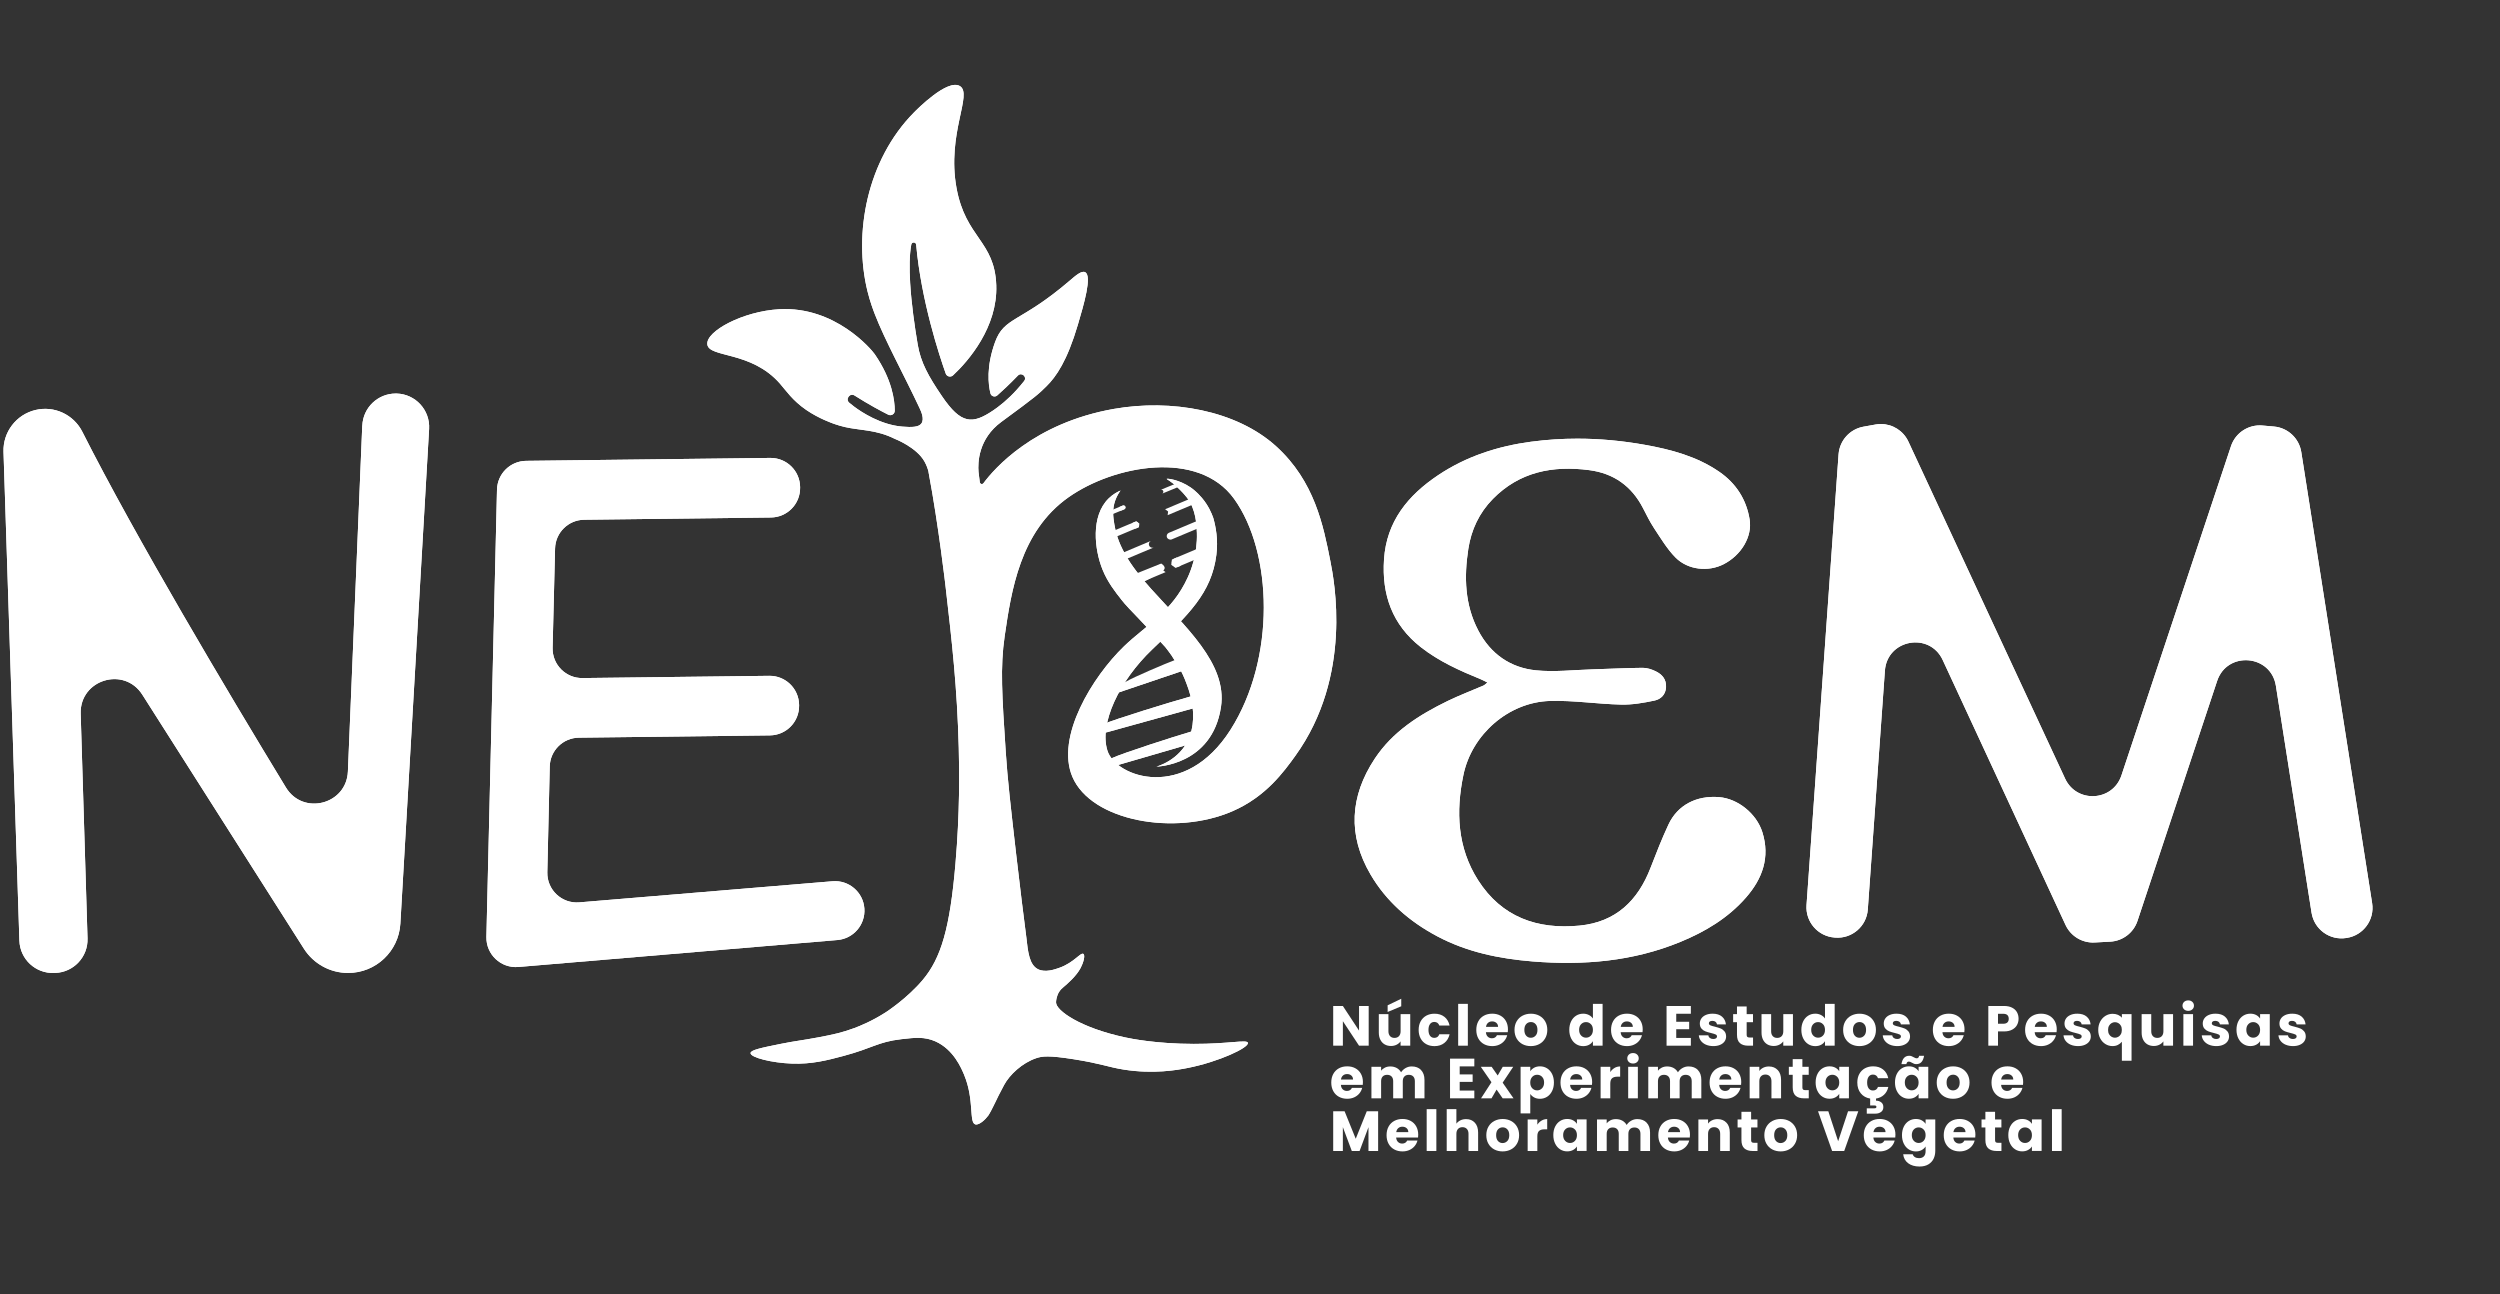 <?xml version="1.0" encoding="UTF-8"?>
<svg id="Camada_1" data-name="Camada 1" xmlns="http://www.w3.org/2000/svg" xmlns:xlink="http://www.w3.org/1999/xlink" viewBox="0 0 1167.87 604.6">
  <rect x="0" y="0" width="1167.87" height="604.6" fill="#333333" stroke="none"/>
  <defs>
    <style>
      .cls-1 {
        clip-path: url(#clippath-11);
      }

      .cls-2, .cls-3 {
        fill: #fff;
      }

      .cls-4 {
        clip-path: url(#clippath-2);
      }

      .cls-5 {
        clip-path: url(#clippath-7);
      }

      .cls-6 {
        clip-path: url(#clippath-1);
      }

      .cls-7 {
        clip-path: url(#clippath-4);
      }

      .cls-3 {
        stroke-width: 0px;
      }

      .cls-8 {
        clip-path: url(#clippath-9);
      }

      .cls-9 {
        clip-path: url(#clippath);
      }

      .cls-10 {
        clip-path: url(#clippath-3);
      }

      .cls-11 {
        clip-path: url(#clippath-8);
      }

      .cls-12 {
        clip-path: url(#clippath-10);
      }
    </style>
    <clipPath id="clippath">
      <path class="cls-3" d="M169.23,198.82l-6.71,161.57c-.64,15.44-20.92,20.69-28.95,7.48-27.67-45.47-70.2-116.88-95.11-166.17-4.07-8.05-13.11-12.26-21.89-10.17-8.99,2.15-15.24,10.32-14.93,19.56l7.42,228.33c.28,8.66,7.56,15.44,16.23,15.1l.59-.02c8.57-.34,15.27-7.52,15.01-16.09l-3.2-105.03c-.48-15.88,20.28-22.26,28.8-8.86l75.48,118.66c4.49,7.06,12.27,11.33,20.64,11.33,12.96,0,23.67-10.11,24.42-23.04l13.43-231.1c.51-8.81-6.37-16.3-15.19-16.53-.14,0-.28,0-.41,0-8.35,0-15.26,6.59-15.6,14.97"/>
    </clipPath>
    <clipPath id="clippath-1">
      <path class="cls-3" d="M359.82,213.92l-114.05,1.37c-7.41.09-13.43,6.03-13.6,13.45l-4.95,208.93c-.19,8.19,6.76,14.74,14.93,14.05l149.06-12.59c7.52-.64,13.13-7.21,12.58-14.74-.56-7.64-7.25-13.35-14.88-12.71l-118.32,9.86c-8.15.68-15.1-5.86-14.91-14.04l1.13-49.44c.17-7.42,6.18-13.37,13.6-13.46l89.28-1.07c7.61-.09,13.7-6.33,13.61-13.94v-.27c-.09-7.61-6.33-13.7-13.94-13.61l-87.28,1.05c-7.8.09-14.12-6.31-13.93-14.11l1.15-46.43c.18-7.41,6.19-13.34,13.6-13.43l87.27-1.05c7.61-.09,13.7-6.33,13.6-13.94v-.27c-.09-7.55-6.24-13.61-13.77-13.61-.06,0-.11,0-.17,0"/>
    </clipPath>
    <clipPath id="clippath-2">
      <path class="cls-3" d="M876.14,198.32l-5.63,1.01c-6.38,1.15-11.17,6.48-11.63,12.95l-14.97,210.55c-.55,7.8,5.31,14.57,13.1,15.14l.36.03c7.82.57,14.61-5.31,15.17-13.12l7.99-111.6c1.05-14.6,20.84-18.23,27-4.95l57.38,123.76c2.43,5.25,7.82,8.5,13.6,8.19l7.3-.39c5.82-.31,10.87-4.15,12.71-9.69l37.21-112.08c4.68-14.1,25.15-12.41,27.45,2.27l16.66,106c1.22,7.75,8.5,13.04,16.25,11.79l.29-.05c7.71-1.24,12.97-8.48,11.76-16.19l-33.1-210.76c-1.01-6.43-6.27-11.35-12.75-11.92l-5.39-.48c-6.54-.58-12.63,3.41-14.7,9.64l-51.18,153.82c-4.05,12.17-20.89,13.13-26.3,1.5l-73.22-157.45c-2.35-5.06-7.41-8.2-12.84-8.2-.83,0-1.67.07-2.51.22"/>
    </clipPath>
    <clipPath id="clippath-3">
      <path class="cls-3" d="M715.44,206.32c-15.66,2.09-30.41,6.82-43.63,15.67-14.09,9.43-24.09,21.58-25.27,39.31-1.1,16.5,3.83,30.53,17.18,41.01,8.49,6.67,18.22,11,28.12,15.05.88.36,1.72.84,2.99,1.47-.93.75-1.3,1.19-1.78,1.4-5.59,2.42-11.3,4.57-16.77,7.23-13.3,6.49-25.67,14.25-34.07,26.96-11.64,17.61-12.68,35.77-1.99,54.06,7.39,12.65,18.19,21.99,31.08,28.86,13.92,7.42,29.01,10.51,44.57,11.79,23.7,1.94,46.92.02,69.12-9.12,11.6-4.77,22.27-11.14,30.63-20.71,7.71-8.82,11.36-18.82,7.66-30.56-2.72-8.64-11.42-15.65-20.2-16.36-10.63-.86-19.44,3.73-23.68,12.85-3.06,6.58-5.73,13.35-8.34,20.13-5.92,15.39-16.24,25.39-33.2,27.04-19.74,1.92-36.37-3.99-47.36-21.21-9.7-15.2-10.45-32.09-6.85-49.26,3.95-18.9,21.1-33.91,40.37-34.48,11.08-.33,22.21,1.45,33.34,1.7,5.18.12,10.46-.81,15.57-1.89,2.88-.61,5.16-2.73,5.36-6.21.21-3.71-1.85-6.02-4.85-7.47-1.86-.9-4.03-1.62-6.06-1.6-7.85.06-15.69.49-23.54.72-8.77.26-17.64,1.32-26.3.45-12-1.21-21.25-7.7-26.95-18.59-6.33-12.09-6.68-25.01-4.67-38.11,1.36-8.9,5.07-16.84,11.43-23.33,12.51-12.76,28.06-15.71,45.04-13.5,11.39,1.48,19.8,7.42,25.1,17.68,1.67,3.23,3.26,6.52,5.27,9.54,3.09,4.66,6.01,9.59,9.89,13.54,5.83,5.93,15.41,6.87,22.57,3.18,8.14-4.18,13.43-12.79,12.12-20.89-1.5-9.33-6.35-16.87-14.15-22.25-10.47-7.22-22.52-10.42-34.78-12.62-10.47-1.88-21-2.88-31.56-2.88-7.13,0-14.26.46-21.41,1.41"/>
    </clipPath>
    <clipPath id="clippath-4">
      <path class="cls-3" d="M525.92,263.28c1.42,2.34,3.14,4.66,5.06,6.97h.01c-2.02-2.47-3.69-4.79-5.04-6.97,0,0-.02,0-.02,0"/>
    </clipPath>
    <clipPath id="clippath-7">
      <path class="cls-3" d="M515.43,338.3c-.08.04-.17.07-.25.11-2.57,1.17-.84,4.43,1.95,3.66l41.71-11.57c1.6-.44,2.17-2.08,1.12-3.17-.45-.47-.88-.91-1.31-1.34-.63-.63-1.64-.87-2.58-.61-9.57,2.66-35.68,10.7-40.64,12.92"/>
    </clipPath>
    <clipPath id="clippath-8">
      <path class="cls-3" d="M522.01,320.22s-.1.03-.17.09c-.47.4-.11,1.66.6,3.22,9.83-3.33,19.66-6.65,29.49-9.98-.72-1.37-1.45-2.75-2.17-4.12-16.08,6.32-27.11,10.63-27.75,10.79Z"/>
    </clipPath>
    <clipPath id="clippath-9">
      <path class="cls-3" d="M519.73,354.04c-7.65,3.6-4.57,5.4-4.56,5.41,0,0,0,0,0,0l42.98-12.53,1.21-4.66h0c-.63-.66-1.52-.91-2.36-.67-8.71,2.54-32.72,10.31-37.27,12.45"/>
    </clipPath>
    <clipPath id="clippath-10">
      <path class="cls-3" d="M426.94,52.56c-22.05,22.32-28.3,56.64-21.7,83.48,1.22,4.95,2.72,8.89,3.48,10.85,4.66,12.08,13.7,28.48,20.81,43.67.81,1.73,2.4,5.18.9,7.27-1.21,1.69-4.34,1.85-8.96,1.46-10.11-.86-18.95-6.72-22.32-9.23-.78-.61-1.57-1.23-2.36-1.86-2.08-1.66.2-4.86,2.45-3.42,6.57,4.18,12.42,7.29,15.71,8.94,1.39.7,3.03-.31,3.03-1.86,0-4.81-1.22-14.56-9.33-26.37-1.5-2.19-18.53-22.52-44.63-21.03-17.04.97-34.29,10.3-33.6,16.4.73,6.4,20.49,2.95,33.96,18.38,2.85,3.26,5.84,7.85,12.26,12.26,5.9,4.05,12.26,6.25,13.15,6.56,1.58.56,3.19,1.02,4.98,1.44,6.82,1.6,14.44,1.11,23.22,5.5,0,0,10.17,3.92,13.89,10.61.9,1.61,1.47,3.18,1.83,4.56.02.06.03.12.03.19,0,0,.04.23.11.67,0,.02,0,.04.01.06,4.57,24.22,7.89,53.14,7.89,53.14,2.99,26.01,5.38,46.8,6.13,75.06.3,11.34.51,30.33-1.53,54.13-2.57,30.04-6.7,44.16-15.32,54.38-7.36,8.73-17.19,15.06-17.19,15.06-6.4,4.11-12,6.38-14.72,7.4-5.64,2.11-9.99,3.05-16.85,4.34-8.17,1.54-10.18,1.57-17.62,3.06-9.34,1.88-14,2.89-14.03,4.29-.04,2.08,10.02,4.58,19.39,4.91,9.24.32,16.32-1.52,24-3.57,13.87-3.72,16.03-6.54,26.98-7.83,6.48-.76,10.98-1.22,16,1.02,8.52,3.81,12.15,12.61,13.45,15.74,4.85,11.76,2.09,22.39,5.28,23.06,1.71.36,4.58-2.25,5.96-4.17.13-.18.39-.57,1.22-2.09.8-1.47,1.38-2.76,2.73-5.48,0,0,1.11-2.41,3.45-6.73,2.56-4.72,8.36-10.27,15.06-12.51,2.73-.91,5.74-1.32,17.36.51,13.13,2.07,15.95,3.65,23.49,4.85,13.85,2.2,25,.2,29.87-.77,14.6-2.9,28.66-9.5,28.09-11.74-.42-1.64-8.93.54-25.28.51-17.6-.03-29.51-2.49-32.17-3.06-20.64-4.44-32.21-12.45-32.17-16.34.03-2.46,1.19-4.51,1.19-4.51.78-1.38,1.74-2.17,2.3-2.64,1.71-1.45,5.93-5.03,8-8.94,1.26-2.38,2.26-5.88,1.28-6.55-1.27-.87-4.29,4.02-11.15,6.47-2.13.76-6.66,2.38-10.04.68-4.1-2.06-4.7-8.1-5.46-14.94-1.21-9.37-2.9-22.71-4.75-38.8-2.66-23.13-3.99-34.69-4.86-47.71-1.75-26.44-2.63-39.67-.51-54.13,3.09-21.09,7.16-48.87,29.77-64.85,21.26-15.02,60.77-22.4,77.41.69,17.98,24.93,19.56,74.5-1.7,107.92-21.26,33.42-53.49,22.3-57.47,9.73-3.97-12.57,5.5-32.59,20.95-47.33,17-16.21,27.66-26.3,29.93-44.1.91-7.16-.29-13.26-1.43-17.26-.79-2.3-2.32-5.83-5.3-9.38-2.44-2.91-4.76-4.54-5.32-4.92-5.5-3.74-11.04-4.25-11.14-3.98-.07.2,2.32,1.27,4.96,3.92,0,0,2.61,2.38,4.51,4.85,4.19,5.45,4.5,12.72,4.62,16.47.31,10.06-2.93,17.85-4.28,20.81-7.33,16.12-19.51,22.28-29.75,32.15-14.7,14.16-32.07,42.34-24.12,61,8.8,20.65,47.82,27.81,74.89,16,15.53-6.78,23.89-18.39,29.28-25.87,26.88-37.35,18.11-81.92,16.34-90.89-3.25-16.51-7.36-37.36-25.36-53.68-18.62-16.88-49.09-22.15-75.76-17.45-37.5,6.61-55.96,28-60.93,34.7-.52.7-1.61.41-1.72-.46l-.6-4.78c-.36-4.34-.1-15.49,10.67-23.4,16.82-12.35,17.19-12.84,21.02-16.59,4.55-4.45,9.73-11.87,14.73-28.82,2.79-9.46,6.72-22.78,3.4-24.51-1.7-.88-4.54,1.66-7.24,3.97-23.14,19.82-30.51,16.74-34.86,28.72-4.15,11.45-3.17,19.79-2.14,23.9.35,1.41,2.08,1.93,3.17.97,2.17-1.91,5.7-5.15,9.64-9.26,1.69-1.77,4.43.57,2.94,2.51-.05.07-.11.14-.16.21-4.32,5.42-8.35,9.17-12.22,12.06-.67.51-1.32.97-1.96,1.4-.05.04-.11.07-.16.11-9.68,6.52-14.95,6.53-23.91-6.69-6.34-9.35-9.9-15.71-11.32-24.11-1.44-8.48-2.95-19.07-3.53-28.73h0c-.41-6.84-.36-13.19.53-18,.24-1.31,2.16-1.23,2.28.1,2.36,26.17,10.84,51.84,13.81,60.19.51,1.43,2.3,1.86,3.41.83,7.22-6.71,20.89-22.58,20.2-42.06-.73-20.83-14.29-22.04-18.57-45.44-4.66-25.49,7.77-44.01,1.53-47.66-5.82-3.41-19.91,10.84-21.44,12.39Z"/>
    </clipPath>
    <clipPath id="clippath-11">
      <path class="cls-3" d="M523.7,279.96c2.4,3.03,4.02,4.57,9.38,10.21,3.06,3.22,6.9,7.31,11.29,12.11h0s.63.75,1.6,2.09c.55.73,1.09,1.47,1.6,2.22-.01,0-.03.01-.04.01.89,1.34,1.9,2.94,2.92,4.76l.13-.04c1.46,2.57,2.71,5.29,3.75,8.18,0,0,0,0,0,0,2.54,6.57,4.09,14.29,2.24,21.82h.04c-.31,1.27-.71,2.46-1.18,3.56,0,0,0,0,0,0h0c-4.47,10.49-15.24,13.25-15.24,13.25,0,0,26.05-.49,30.19-27.86,3.08-20.38-17.1-37.82-32.5-55.02h0c-2.66-2.91-4.95-5.67-6.91-8.28h-.01c-2.05-2.68-3.88-5.38-5.37-8.09,0,0,.02,0,.03,0-3.31-5.68-4.54-10.75-5.06-13.95-.53-3.3-1.08-6.96.44-11.19.73-2.04,1.71-3.58,2.47-4.6-1.31.56-3.5,1.67-5.57,3.7-8.45,8.29-6.65,23.86-2.85,33.26,2.39,5.91,6.01,10.49,8.68,13.85Z"/>
    </clipPath>
  </defs>
  <g>
    <polygon class="cls-3" points="639.38 488.49 634.87 488.49 627.32 477.05 627.32 488.49 622.8 488.49 622.8 469.95 627.32 469.95 634.87 481.44 634.87 469.95 639.38 469.95 639.38 488.49"/>
    <path class="cls-3" d="M658.79,473.75v14.73h-4.52v-2.01c-.46.65-1.08,1.18-1.86,1.57-.78.39-1.65.59-2.6.59-1.13,0-2.12-.25-2.98-.75-.86-.5-1.53-1.23-2.01-2.18-.48-.95-.71-2.07-.71-3.35v-8.61h4.49v8c0,.99.26,1.75.77,2.3.51.55,1.2.82,2.06.82s1.58-.27,2.09-.82c.51-.55.77-1.31.77-2.3v-8h4.52ZM654.59,470.08l-6.36,2.67v-3.12l6.36-3.07v3.51Z"/>
    <path class="cls-3" d="M663.66,477.11c.62-1.14,1.5-2.02,2.61-2.64,1.12-.61,2.4-.92,3.84-.92,1.85,0,3.39.48,4.63,1.45,1.24.97,2.05,2.33,2.44,4.09h-4.8c-.41-1.13-1.19-1.69-2.35-1.69-.83,0-1.49.32-1.98.96-.49.64-.74,1.56-.74,2.76s.25,2.12.74,2.76c.49.64,1.15.96,1.98.96,1.16,0,1.95-.56,2.35-1.69h4.8c-.39,1.72-1.2,3.08-2.45,4.07-1.25.99-2.79,1.48-4.62,1.48-1.44,0-2.73-.31-3.84-.92-1.12-.62-1.99-1.5-2.61-2.64-.62-1.14-.94-2.48-.94-4.01s.31-2.87.94-4.02"/>
    <rect class="cls-3" x="681.18" y="468.95" width="4.52" height="19.54"/>
    <path class="cls-3" d="M704.36,482.2h-10.22c.07.91.37,1.62.89,2.1.52.48,1.16.73,1.91.73,1.13,0,1.91-.48,2.35-1.43h4.8c-.25.97-.69,1.84-1.33,2.61-.64.77-1.45,1.38-2.42,1.82-.97.44-2.05.66-3.25.66-1.44,0-2.73-.31-3.85-.92-1.13-.62-2.01-1.49-2.64-2.64-.63-1.14-.95-2.48-.95-4.01s.31-2.87.94-4.02c.62-1.14,1.5-2.02,2.63-2.64,1.13-.62,2.42-.92,3.88-.92s2.69.3,3.8.9c1.11.6,1.98,1.45,2.6,2.56.62,1.11.94,2.4.94,3.88,0,.42-.03.86-.08,1.32M699.82,479.69c0-.77-.27-1.39-.79-1.85-.53-.46-1.19-.69-1.98-.69s-1.4.22-1.91.66c-.52.44-.84,1.06-.96,1.88h5.65Z"/>
    <path class="cls-3" d="M711.21,487.77c-1.15-.62-2.06-1.5-2.72-2.64-.66-1.14-.99-2.48-.99-4.01s.33-2.85,1-4c.67-1.15,1.58-2.04,2.75-2.65,1.16-.61,2.46-.92,3.91-.92s2.75.31,3.91.92c1.16.62,2.08,1.5,2.75,2.65.67,1.15,1,2.49,1,4s-.34,2.85-1.02,4c-.68,1.15-1.6,2.04-2.77,2.65-1.17.62-2.48.92-3.92.92s-2.74-.31-3.9-.92M717.31,483.84c.61-.63.91-1.54.91-2.72s-.29-2.09-.88-2.72c-.59-.64-1.32-.95-2.18-.95s-1.61.31-2.19.94c-.58.62-.87,1.54-.87,2.73s.29,2.09.86,2.72c.57.64,1.29.95,2.15.95s1.6-.32,2.2-.95"/>
    <path class="cls-3" d="M733.95,477.1c.57-1.14,1.35-2.02,2.34-2.64.99-.62,2.09-.92,3.3-.92.97,0,1.85.2,2.65.61.8.4,1.43.95,1.89,1.64v-6.84h4.52v19.54h-4.52v-2.11c-.42.7-1.03,1.27-1.81,1.69-.78.42-1.69.63-2.73.63-1.21,0-2.31-.31-3.3-.94-.99-.62-1.76-1.51-2.34-2.67-.57-1.15-.86-2.49-.86-4s.29-2.84.86-3.99M743.19,478.45c-.62-.65-1.39-.98-2.28-.98s-1.66.32-2.29.96c-.62.64-.94,1.53-.94,2.65s.31,2.02.94,2.68c.63.66,1.39.99,2.29.99s1.66-.33,2.28-.98c.62-.65.94-1.54.94-2.67s-.31-2.02-.94-2.67"/>
    <path class="cls-3" d="M767.31,482.2h-10.22c.07.91.37,1.62.89,2.1.52.48,1.16.73,1.91.73,1.13,0,1.91-.48,2.35-1.43h4.8c-.25.97-.69,1.84-1.33,2.61-.64.77-1.45,1.38-2.42,1.82-.97.44-2.05.66-3.25.66-1.44,0-2.73-.31-3.85-.92s-2.01-1.49-2.64-2.64c-.63-1.14-.95-2.48-.95-4.01s.31-2.87.94-4.02c.62-1.14,1.5-2.02,2.63-2.64,1.13-.62,2.42-.92,3.88-.92s2.69.3,3.8.9c1.11.6,1.98,1.45,2.6,2.56.62,1.11.94,2.4.94,3.88,0,.42-.03.86-.08,1.32M762.77,479.69c0-.77-.27-1.39-.79-1.85-.53-.46-1.19-.69-1.98-.69s-1.4.22-1.91.66c-.52.44-.84,1.06-.96,1.88h5.65Z"/>
    <polygon class="cls-3" points="783.05 473.57 783.05 477.32 789.09 477.32 789.09 480.8 783.05 480.8 783.05 484.87 789.88 484.87 789.88 488.49 778.53 488.49 778.53 469.95 789.88 469.95 789.88 473.57 783.05 473.57"/>
    <path class="cls-3" d="M796.96,488.04c-1-.44-1.79-1.04-2.38-1.81-.58-.77-.91-1.62-.98-2.58h4.46c.05.51.29.93.71,1.24.42.32.94.48,1.56.48.56,0,1-.11,1.31-.33.31-.22.46-.51.46-.86,0-.42-.22-.74-.66-.94-.44-.2-1.15-.43-2.14-.67-1.06-.25-1.94-.51-2.64-.78-.7-.27-1.31-.7-1.82-1.29-.51-.59-.77-1.39-.77-2.39,0-.84.23-1.61.7-2.31.47-.7,1.15-1.24,2.06-1.65.91-.41,1.98-.61,3.23-.61,1.85,0,3.31.46,4.37,1.37,1.06.92,1.68,2.13,1.83,3.64h-4.17c-.07-.51-.3-.92-.67-1.21-.38-.3-.88-.45-1.49-.45-.53,0-.93.1-1.21.3-.28.2-.42.48-.42.83,0,.42.22.74.67.95.45.21,1.15.42,2.1.63,1.09.28,1.98.56,2.67.83.69.27,1.29.71,1.81,1.32.52.61.79,1.42.8,2.44,0,.86-.24,1.63-.72,2.31-.49.68-1.18,1.21-2.09,1.6-.91.39-1.96.58-3.16.58-1.29,0-2.43-.22-3.43-.66"/>
    <path class="cls-3" d="M818.93,484.66v3.83h-2.3c-1.64,0-2.91-.4-3.83-1.2-.92-.8-1.37-2.11-1.37-3.92v-5.86h-1.8v-3.75h1.8v-3.59h4.52v3.59h2.96v3.75h-2.96v5.92c0,.44.1.76.31.95.21.19.56.29,1.06.29h1.61Z"/>
    <path class="cls-3" d="M837.57,473.75v14.73h-4.52v-2.01c-.46.65-1.08,1.17-1.86,1.57-.78.39-1.65.59-2.6.59-1.13,0-2.12-.25-2.98-.75-.86-.5-1.53-1.23-2.01-2.18-.48-.95-.71-2.07-.71-3.35v-8.61h4.49v8c0,.99.25,1.75.77,2.3.51.55,1.2.82,2.06.82s1.58-.27,2.09-.82c.51-.55.76-1.31.76-2.3v-8h4.52Z"/>
    <path class="cls-3" d="M842.36,477.1c.57-1.14,1.35-2.02,2.34-2.64.99-.62,2.09-.92,3.3-.92.97,0,1.85.2,2.65.61.8.4,1.43.95,1.89,1.64v-6.84h4.52v19.54h-4.52v-2.11c-.42.7-1.03,1.27-1.81,1.69-.78.42-1.69.63-2.73.63-1.21,0-2.31-.31-3.3-.94-.99-.62-1.76-1.51-2.34-2.67-.57-1.15-.86-2.49-.86-4s.29-2.84.86-3.99M851.6,478.45c-.62-.65-1.39-.98-2.28-.98s-1.66.32-2.28.96c-.62.64-.94,1.53-.94,2.65s.31,2.02.94,2.68,1.38.99,2.28.99,1.66-.33,2.28-.98c.62-.65.94-1.54.94-2.67s-.31-2.02-.94-2.67"/>
    <path class="cls-3" d="M864.73,487.77c-1.15-.62-2.06-1.5-2.72-2.64-.66-1.14-.99-2.48-.99-4.01s.33-2.85,1-4c.67-1.15,1.58-2.04,2.75-2.65,1.16-.61,2.46-.92,3.91-.92s2.75.31,3.91.92c1.16.62,2.08,1.5,2.75,2.65.67,1.15,1,2.49,1,4s-.34,2.85-1.02,4c-.68,1.15-1.6,2.04-2.77,2.65-1.17.62-2.48.92-3.92.92s-2.74-.31-3.9-.92M870.82,483.84c.61-.63.91-1.54.91-2.72s-.29-2.09-.88-2.72c-.59-.64-1.32-.95-2.18-.95s-1.61.31-2.19.94c-.58.62-.87,1.54-.87,2.73s.29,2.09.86,2.72c.57.64,1.29.95,2.15.95s1.6-.32,2.2-.95"/>
    <path class="cls-3" d="M882.88,488.04c-1-.44-1.79-1.04-2.38-1.81-.58-.77-.91-1.62-.98-2.58h4.46c.05.51.29.93.71,1.24.42.32.94.48,1.56.48.56,0,1-.11,1.31-.33.31-.22.46-.51.46-.86,0-.42-.22-.74-.66-.94-.44-.2-1.15-.43-2.14-.67-1.06-.25-1.94-.51-2.64-.78-.7-.27-1.31-.7-1.82-1.29-.51-.59-.77-1.39-.77-2.39,0-.84.23-1.61.7-2.31.47-.7,1.15-1.24,2.06-1.65.91-.41,1.98-.61,3.23-.61,1.85,0,3.31.46,4.37,1.37,1.06.92,1.68,2.13,1.83,3.64h-4.17c-.07-.51-.3-.92-.67-1.21-.38-.3-.88-.45-1.49-.45-.53,0-.93.1-1.21.3-.28.2-.42.48-.42.83,0,.42.22.74.67.95.45.21,1.15.42,2.1.63,1.09.28,1.98.56,2.67.83.69.27,1.29.71,1.81,1.32.52.61.79,1.42.8,2.44,0,.86-.24,1.63-.72,2.31-.49.68-1.18,1.21-2.09,1.6-.91.39-1.96.58-3.16.58-1.29,0-2.43-.22-3.43-.66"/>
    <path class="cls-3" d="M917.63,482.2h-10.22c.07.91.37,1.62.89,2.1.52.48,1.16.73,1.91.73,1.13,0,1.91-.48,2.35-1.43h4.81c-.25.97-.69,1.84-1.33,2.61-.64.77-1.45,1.38-2.42,1.82-.97.44-2.05.66-3.25.66-1.44,0-2.73-.31-3.85-.92s-2.01-1.49-2.64-2.64c-.63-1.14-.95-2.48-.95-4.01s.31-2.87.94-4.02c.62-1.14,1.5-2.02,2.63-2.64,1.13-.62,2.42-.92,3.88-.92s2.69.3,3.8.9c1.11.6,1.98,1.45,2.6,2.56.62,1.11.94,2.4.94,3.88,0,.42-.03.86-.08,1.32M913.08,479.69c0-.77-.26-1.39-.79-1.85-.53-.46-1.19-.69-1.98-.69s-1.4.22-1.91.66c-.52.44-.84,1.06-.96,1.88h5.65Z"/>
    <path class="cls-3" d="M942.23,478.86c-.49.89-1.25,1.61-2.27,2.15-1.02.55-2.29.82-3.8.82h-2.8v6.65h-4.52v-18.54h7.31c1.48,0,2.73.26,3.75.77,1.02.51,1.79,1.21,2.3,2.11.51.9.77,1.93.77,3.09,0,1.07-.25,2.06-.74,2.94M937.75,477.63c.42-.4.63-.98.63-1.71s-.21-1.31-.63-1.72c-.42-.4-1.06-.61-1.93-.61h-2.46v4.65h2.46c.86,0,1.5-.2,1.93-.61"/>
    <path class="cls-3" d="M960.72,482.2h-10.22c.07.91.37,1.62.89,2.1.52.48,1.16.73,1.91.73,1.13,0,1.91-.48,2.35-1.43h4.81c-.25.97-.69,1.84-1.33,2.61-.64.77-1.45,1.38-2.42,1.82-.97.44-2.05.66-3.25.66-1.44,0-2.73-.31-3.85-.92s-2.01-1.49-2.64-2.64c-.63-1.14-.95-2.48-.95-4.01s.31-2.87.94-4.02c.62-1.14,1.5-2.02,2.63-2.64,1.13-.62,2.42-.92,3.88-.92s2.69.3,3.8.9c1.11.6,1.98,1.45,2.6,2.56.62,1.11.94,2.4.94,3.88,0,.42-.03.86-.08,1.32M956.18,479.69c0-.77-.26-1.39-.79-1.85-.53-.46-1.19-.69-1.98-.69s-1.4.22-1.91.66c-.52.44-.84,1.06-.96,1.88h5.65Z"/>
    <path class="cls-3" d="M967.32,488.04c-1-.44-1.8-1.04-2.38-1.81-.58-.77-.91-1.62-.98-2.58h4.46c.05.51.29.93.71,1.24.42.32.94.48,1.56.48.56,0,1-.11,1.31-.33.31-.22.46-.51.46-.86,0-.42-.22-.74-.66-.94-.44-.2-1.15-.43-2.14-.67-1.06-.25-1.94-.51-2.64-.78-.7-.27-1.31-.7-1.82-1.29s-.77-1.39-.77-2.39c0-.84.23-1.61.7-2.31.47-.7,1.15-1.24,2.06-1.65.91-.41,1.98-.61,3.23-.61,1.85,0,3.31.46,4.37,1.37,1.07.92,1.68,2.13,1.83,3.64h-4.17c-.07-.51-.3-.92-.67-1.21-.38-.3-.88-.45-1.49-.45-.53,0-.93.1-1.21.3-.28.2-.42.48-.42.83,0,.42.22.74.67.95.45.21,1.15.42,2.1.63,1.09.28,1.98.56,2.67.83.69.27,1.29.71,1.81,1.32.52.61.79,1.42.8,2.44,0,.86-.24,1.63-.72,2.31-.49.68-1.18,1.21-2.09,1.6-.91.39-1.96.58-3.16.58-1.29,0-2.43-.22-3.43-.66"/>
    <path class="cls-3" d="M981.09,477.24c.61-1.14,1.43-2.04,2.46-2.68,1.03-.64,2.15-.96,3.37-.96.93,0,1.77.17,2.51.49.74.33,1.34.78,1.8,1.36v-1.69h4.52v21.76h-4.52v-8.87c-.51.62-1.13,1.11-1.86,1.48-.73.37-1.56.55-2.5.55-1.2,0-2.31-.32-3.33-.95-1.02-.63-1.84-1.52-2.44-2.67-.61-1.14-.91-2.45-.91-3.91s.3-2.76.91-3.91M990.75,479.13c-.31-.54-.71-.94-1.2-1.21-.49-.27-1.01-.41-1.56-.41s-1.04.14-1.53.41c-.49.28-.9.68-1.21,1.23-.32.55-.47,1.22-.47,2.01s.16,1.46.47,1.99c.32.54.72.94,1.21,1.21.49.27,1,.41,1.53.41s1.04-.14,1.54-.41c.5-.27.91-.68,1.22-1.23.31-.55.46-1.21.46-2.01s-.15-1.46-.46-1.99"/>
    <path class="cls-3" d="M1015.14,473.75v14.73h-4.52v-2.01c-.46.65-1.08,1.17-1.86,1.57-.78.39-1.65.59-2.6.59-1.13,0-2.12-.25-2.98-.75-.86-.5-1.53-1.23-2.01-2.18-.48-.95-.71-2.07-.71-3.35v-8.61h4.49v8c0,.99.25,1.75.77,2.3.51.55,1.2.82,2.06.82s1.58-.27,2.09-.82c.51-.55.76-1.31.76-2.3v-8h4.52Z"/>
    <path class="cls-3" d="M1020.3,471.52c-.5-.47-.75-1.04-.75-1.73s.25-1.29.75-1.76c.5-.47,1.15-.7,1.94-.7s1.41.23,1.91.7c.5.47.75,1.05.75,1.76s-.25,1.26-.75,1.73c-.5.46-1.14.7-1.91.7s-1.44-.23-1.94-.7M1024.48,488.49h-4.52v-14.73h4.52v14.73Z"/>
    <path class="cls-3" d="M1031.9,488.04c-1-.44-1.8-1.04-2.38-1.81-.58-.77-.91-1.62-.98-2.58h4.46c.05.51.29.93.71,1.24.42.32.94.48,1.56.48.56,0,1-.11,1.31-.33.31-.22.46-.51.46-.86,0-.42-.22-.74-.66-.94-.44-.2-1.15-.43-2.14-.67-1.06-.25-1.94-.51-2.64-.78-.7-.27-1.31-.7-1.82-1.29s-.77-1.39-.77-2.39c0-.84.23-1.61.7-2.31.47-.7,1.15-1.24,2.06-1.65.91-.41,1.98-.61,3.23-.61,1.85,0,3.31.46,4.37,1.37,1.07.92,1.68,2.13,1.83,3.64h-4.17c-.07-.51-.3-.92-.67-1.21-.38-.3-.88-.45-1.49-.45-.53,0-.93.1-1.21.3-.28.2-.42.48-.42.83,0,.42.22.74.67.95.45.21,1.15.42,2.1.63,1.09.28,1.98.56,2.67.83.69.27,1.29.71,1.81,1.32.52.61.79,1.42.8,2.44,0,.86-.24,1.63-.72,2.31-.49.68-1.18,1.21-2.09,1.6-.91.39-1.96.58-3.16.58-1.29,0-2.43-.22-3.43-.66"/>
    <path class="cls-3" d="M1045.62,477.1c.57-1.14,1.35-2.02,2.34-2.64.99-.62,2.09-.92,3.3-.92,1.04,0,1.95.21,2.73.63.78.42,1.39.98,1.81,1.66v-2.09h4.52v14.73h-4.52v-2.09c-.44.69-1.05,1.24-1.83,1.66-.78.42-1.7.63-2.73.63-1.2,0-2.29-.31-3.27-.94-.99-.62-1.76-1.51-2.34-2.67-.57-1.15-.86-2.49-.86-4s.29-2.84.86-3.99M1054.86,478.45c-.62-.65-1.39-.98-2.28-.98s-1.66.32-2.28.96c-.62.64-.94,1.53-.94,2.65s.31,2.02.94,2.68,1.38.99,2.28.99,1.66-.33,2.28-.98c.62-.65.94-1.54.94-2.67s-.31-2.02-.94-2.67"/>
    <path class="cls-3" d="M1067.73,488.04c-1-.44-1.8-1.04-2.38-1.81-.58-.77-.91-1.62-.98-2.58h4.46c.05.51.29.93.71,1.24.42.32.94.48,1.56.48.56,0,1-.11,1.31-.33.31-.22.46-.51.46-.86,0-.42-.22-.74-.66-.94-.44-.2-1.15-.43-2.14-.67-1.06-.25-1.94-.51-2.64-.78-.7-.27-1.31-.7-1.82-1.29-.51-.59-.77-1.39-.77-2.39,0-.84.23-1.61.7-2.31.47-.7,1.15-1.24,2.06-1.65.91-.41,1.99-.61,3.24-.61,1.85,0,3.31.46,4.37,1.37,1.06.92,1.68,2.13,1.83,3.64h-4.17c-.07-.51-.3-.92-.67-1.21-.38-.3-.88-.45-1.49-.45-.53,0-.93.1-1.21.3-.28.2-.42.48-.42.83,0,.42.22.74.67.95.45.21,1.15.42,2.1.63,1.09.28,1.98.56,2.67.83.69.27,1.29.71,1.81,1.32.52.61.79,1.42.8,2.44,0,.86-.24,1.63-.72,2.31-.48.68-1.18,1.21-2.09,1.6-.91.39-1.96.58-3.15.58-1.29,0-2.43-.22-3.43-.66"/>
    <path class="cls-3" d="M636.61,506.8h-10.22c.07.91.37,1.62.89,2.1.52.48,1.16.73,1.91.73,1.13,0,1.91-.48,2.35-1.43h4.8c-.25.97-.69,1.84-1.33,2.61-.64.77-1.45,1.38-2.42,1.82-.97.44-2.05.66-3.25.66-1.44,0-2.73-.31-3.85-.92-1.13-.61-2.01-1.49-2.64-2.64-.63-1.14-.95-2.48-.95-4.01s.31-2.87.94-4.02c.62-1.14,1.5-2.02,2.63-2.64,1.13-.62,2.42-.92,3.88-.92s2.69.3,3.8.9c1.11.6,1.97,1.45,2.6,2.56.62,1.11.94,2.4.94,3.88,0,.42-.02.86-.08,1.32M632.07,504.29c0-.77-.27-1.39-.79-1.85-.53-.46-1.19-.69-1.98-.69s-1.4.22-1.91.66c-.52.44-.84,1.07-.96,1.88h5.65Z"/>
    <path class="cls-3" d="M663.82,499.85c1.08,1.11,1.62,2.65,1.62,4.62v8.61h-4.49v-8c0-.95-.25-1.68-.75-2.2s-1.19-.78-2.07-.78-1.57.26-2.07.78c-.5.52-.75,1.25-.75,2.2v8h-4.49v-8c0-.95-.25-1.68-.75-2.2-.5-.52-1.19-.78-2.07-.78s-1.57.26-2.07.78c-.5.52-.75,1.25-.75,2.2v8h-4.52v-14.73h4.52v1.85c.46-.62,1.06-1.11,1.8-1.47.74-.36,1.57-.54,2.51-.54,1.11,0,2.1.24,2.97.71.87.48,1.55,1.15,2.05,2.03.51-.81,1.21-1.47,2.09-1.98.88-.51,1.84-.77,2.88-.77,1.83,0,3.29.56,4.37,1.66"/>
    <polygon class="cls-3" points="681.89 498.16 681.89 501.91 687.94 501.91 687.94 505.4 681.89 505.4 681.89 509.46 688.73 509.46 688.73 513.08 677.38 513.08 677.38 494.54 688.73 494.54 688.73 498.16 681.89 498.16"/>
    <polygon class="cls-3" points="701.96 513.08 699.13 508.99 696.76 513.08 691.87 513.08 696.73 505.56 691.74 498.35 696.81 498.35 699.64 502.41 702.01 498.35 706.9 498.35 701.96 505.77 707.03 513.08 701.96 513.08"/>
    <path class="cls-3" d="M716.69,498.77c.78-.42,1.68-.63,2.72-.63,1.22,0,2.32.31,3.3.92.98.62,1.77,1.5,2.34,2.64.57,1.15.86,2.48.86,3.99s-.29,2.85-.86,4c-.57,1.15-1.35,2.04-2.34,2.67-.99.62-2.09.94-3.3.94-1.02,0-1.92-.21-2.71-.63-.78-.42-1.4-.97-1.84-1.64v9.08h-4.52v-21.76h4.52v2.09c.44-.69,1.05-1.24,1.82-1.66M720.38,503.03c-.62-.64-1.4-.96-2.31-.96s-1.66.33-2.28.98c-.62.65-.94,1.54-.94,2.67s.31,2.01.94,2.67c.62.65,1.39.98,2.28.98s1.66-.33,2.3-.99c.63-.66.95-1.55.95-2.68s-.31-2.01-.94-2.65"/>
    <path class="cls-3" d="M743.68,506.8h-10.22c.07.91.37,1.62.89,2.1.52.48,1.16.73,1.91.73,1.13,0,1.91-.48,2.35-1.43h4.81c-.25.97-.69,1.84-1.33,2.61-.64.77-1.45,1.38-2.42,1.82-.97.44-2.05.66-3.25.66-1.44,0-2.73-.31-3.85-.92-1.13-.61-2.01-1.49-2.64-2.64-.63-1.14-.95-2.48-.95-4.01s.31-2.87.94-4.02c.62-1.14,1.5-2.02,2.63-2.64,1.13-.62,2.42-.92,3.88-.92s2.69.3,3.8.9c1.11.6,1.98,1.45,2.6,2.56.62,1.11.94,2.4.94,3.88,0,.42-.03.86-.08,1.32M739.14,504.29c0-.77-.26-1.39-.79-1.85-.53-.46-1.19-.69-1.98-.69s-1.4.22-1.92.66c-.52.44-.84,1.07-.96,1.88h5.65Z"/>
    <path class="cls-3" d="M754.21,498.89c.79-.47,1.67-.7,2.64-.7v4.78h-1.24c-1.13,0-1.97.24-2.53.73-.56.48-.84,1.33-.84,2.55v6.84h-4.52v-14.73h4.52v2.45c.53-.81,1.19-1.45,1.98-1.91"/>
    <path class="cls-3" d="M760.93,496.12c-.5-.47-.75-1.04-.75-1.73s.25-1.29.75-1.76c.5-.47,1.15-.7,1.94-.7s1.41.23,1.91.7c.5.47.75,1.05.75,1.76s-.25,1.26-.75,1.73c-.5.47-1.14.7-1.91.7s-1.44-.23-1.94-.7M765.12,513.08h-4.52v-14.73h4.52v14.73Z"/>
    <path class="cls-3" d="M793.15,499.85c1.08,1.11,1.62,2.65,1.62,4.62v8.61h-4.49v-8c0-.95-.25-1.68-.75-2.2s-1.19-.78-2.07-.78-1.57.26-2.07.78c-.5.52-.75,1.25-.75,2.2v8h-4.49v-8c0-.95-.25-1.68-.75-2.2-.5-.52-1.19-.78-2.07-.78s-1.57.26-2.07.78c-.5.52-.75,1.25-.75,2.2v8h-4.52v-14.73h4.52v1.85c.46-.62,1.06-1.11,1.8-1.47.74-.36,1.57-.54,2.51-.54,1.11,0,2.1.24,2.97.71.87.48,1.55,1.15,2.05,2.03.51-.81,1.21-1.47,2.09-1.98.88-.51,1.84-.77,2.88-.77,1.83,0,3.29.56,4.37,1.66"/>
    <path class="cls-3" d="M813.33,506.8h-10.22c.07.91.37,1.62.89,2.1.52.48,1.16.73,1.91.73,1.13,0,1.91-.48,2.35-1.43h4.81c-.25.97-.69,1.84-1.33,2.61-.64.77-1.45,1.38-2.42,1.82-.97.44-2.05.66-3.25.66-1.44,0-2.73-.31-3.85-.92-1.13-.61-2.01-1.49-2.64-2.64-.63-1.14-.95-2.48-.95-4.01s.31-2.87.94-4.02c.62-1.14,1.5-2.02,2.63-2.64,1.13-.62,2.42-.92,3.88-.92s2.69.3,3.8.9c1.11.6,1.98,1.45,2.6,2.56.62,1.11.94,2.4.94,3.88,0,.42-.03.86-.08,1.32M808.79,504.29c0-.77-.26-1.39-.79-1.85-.53-.46-1.19-.69-1.98-.69s-1.4.22-1.92.66c-.52.44-.84,1.07-.96,1.88h5.65Z"/>
    <path class="cls-3" d="M830.48,499.87c1.03,1.12,1.54,2.65,1.54,4.61v8.61h-4.49v-8c0-.99-.26-1.75-.77-2.3-.51-.55-1.2-.82-2.06-.82s-1.55.27-2.06.82c-.51.55-.77,1.31-.77,2.3v8h-4.52v-14.73h4.52v1.95c.46-.65,1.07-1.17,1.85-1.54.77-.38,1.64-.57,2.61-.57,1.73,0,3.1.56,4.13,1.68"/>
    <path class="cls-3" d="M844.96,509.25v3.83h-2.3c-1.64,0-2.91-.4-3.83-1.2-.91-.8-1.37-2.11-1.37-3.92v-5.86h-1.8v-3.75h1.8v-3.59h4.52v3.59h2.96v3.75h-2.96v5.92c0,.44.1.76.32.95.21.19.56.29,1.06.29h1.61Z"/>
    <path class="cls-3" d="M849.02,501.7c.57-1.14,1.35-2.02,2.34-2.64.99-.62,2.09-.92,3.3-.92,1.04,0,1.95.21,2.73.63.78.42,1.39.98,1.81,1.66v-2.09h4.52v14.73h-4.52v-2.09c-.44.69-1.05,1.24-1.83,1.66-.78.42-1.7.63-2.73.63-1.2,0-2.29-.31-3.27-.94-.99-.62-1.76-1.51-2.34-2.67-.57-1.15-.86-2.49-.86-4s.29-2.84.86-3.99M858.26,503.05c-.62-.65-1.39-.98-2.28-.98s-1.66.32-2.28.96c-.62.64-.94,1.53-.94,2.65s.31,2.02.94,2.68,1.38.99,2.28.99,1.66-.33,2.28-.98c.62-.65.94-1.54.94-2.67s-.31-2.02-.94-2.67"/>
    <path class="cls-3" d="M877.33,507.75h4.8c-.33,1.5-1,2.72-2.01,3.67-1,.95-2.25,1.54-3.75,1.77v.98c.92,0,1.72.25,2.4.75.69.5,1.03,1.25,1.03,2.26s-.36,1.76-1.08,2.28c-.72.52-1.58.78-2.59.78h-4.07v-2.48h3.46c.35,0,.61-.05.79-.16.18-.11.26-.28.26-.53s-.09-.42-.26-.51c-.18-.1-.44-.15-.79-.15h-1.88v-3.22c-1.81-.28-3.27-1.09-4.36-2.42-1.09-1.33-1.64-3.01-1.64-5.06,0-1.53.31-2.87.94-4.01.62-1.14,1.5-2.02,2.61-2.64,1.12-.61,2.4-.92,3.84-.92,1.85,0,3.39.48,4.63,1.45,1.24.97,2.06,2.33,2.44,4.09h-4.8c-.4-1.13-1.19-1.69-2.35-1.69-.83,0-1.49.32-1.98.96-.49.64-.74,1.56-.74,2.76s.25,2.12.74,2.76c.49.64,1.15.96,1.98.96,1.16,0,1.95-.56,2.35-1.69"/>
    <path class="cls-3" d="M886.09,501.7c.57-1.14,1.35-2.02,2.34-2.64.98-.62,2.09-.92,3.3-.92,1.04,0,1.95.21,2.73.63.78.42,1.39.98,1.81,1.66v-2.09h4.52v14.73h-4.52v-2.09c-.44.69-1.05,1.24-1.83,1.66-.78.42-1.69.63-2.73.63-1.2,0-2.29-.31-3.27-.94-.99-.62-1.76-1.51-2.34-2.67-.57-1.15-.86-2.49-.86-4s.29-2.84.86-3.99M891.91,493.2c.39,0,.73.06,1.02.17.29.11.65.29,1.07.52.32.17.57.3.76.38.19.08.4.12.61.12.65,0,1.03-.4,1.14-1.19h2.32c-.42,2.61-1.64,3.91-3.64,3.91-.39,0-.72-.06-1.02-.17-.29-.11-.65-.29-1.07-.52-.32-.18-.57-.3-.77-.38-.19-.08-.4-.12-.61-.12-.65,0-1.04.4-1.16,1.19h-2.3c.42-2.61,1.64-3.91,3.64-3.91M895.33,503.05c-.62-.65-1.39-.98-2.28-.98s-1.66.32-2.28.96c-.62.64-.94,1.53-.94,2.65s.31,2.02.94,2.68,1.39.99,2.28.99,1.66-.33,2.28-.98c.62-.65.94-1.54.94-2.67s-.31-2.02-.94-2.67"/>
    <path class="cls-3" d="M908.45,512.37c-1.15-.62-2.06-1.5-2.72-2.64-.66-1.14-.99-2.48-.99-4.01s.33-2.85,1-4c.67-1.15,1.58-2.04,2.75-2.65,1.16-.61,2.46-.92,3.91-.92s2.75.31,3.91.92c1.16.62,2.08,1.5,2.75,2.65.67,1.15,1,2.49,1,4s-.34,2.85-1.02,4c-.68,1.15-1.6,2.04-2.77,2.65-1.17.62-2.48.92-3.92.92s-2.74-.31-3.9-.92M914.55,508.43c.61-.63.91-1.54.91-2.72s-.29-2.09-.88-2.72c-.59-.64-1.32-.95-2.18-.95s-1.61.31-2.19.94c-.58.62-.87,1.54-.87,2.73s.29,2.09.86,2.72c.57.64,1.29.95,2.15.95s1.6-.32,2.2-.95"/>
    <path class="cls-3" d="M945.03,506.8h-10.22c.07.91.37,1.62.89,2.1.52.48,1.16.73,1.91.73,1.13,0,1.91-.48,2.35-1.43h4.81c-.25.97-.69,1.84-1.33,2.61-.64.77-1.45,1.38-2.42,1.82-.97.44-2.05.66-3.25.66-1.44,0-2.73-.31-3.85-.92-1.13-.61-2.01-1.49-2.64-2.64-.63-1.14-.95-2.48-.95-4.01s.31-2.87.94-4.02c.62-1.14,1.5-2.02,2.63-2.64,1.13-.62,2.42-.92,3.88-.92s2.69.3,3.8.9c1.11.6,1.98,1.45,2.6,2.56.62,1.11.94,2.4.94,3.88,0,.42-.03.86-.08,1.32M940.49,504.29c0-.77-.26-1.39-.79-1.85-.53-.46-1.19-.69-1.98-.69s-1.4.22-1.92.66c-.52.44-.84,1.07-.96,1.88h5.65Z"/>
    <polygon class="cls-3" points="643.79 519.14 643.79 537.68 639.28 537.68 639.28 526.56 635.13 537.68 631.49 537.68 627.31 526.53 627.31 537.68 622.8 537.68 622.8 519.14 628.13 519.14 633.33 531.97 638.48 519.14 643.79 519.14"/>
    <path class="cls-3" d="M662.43,531.39h-10.22c.07.92.37,1.62.89,2.1.52.48,1.16.73,1.91.73,1.13,0,1.91-.48,2.35-1.43h4.81c-.25.97-.69,1.84-1.33,2.61-.64.77-1.45,1.38-2.42,1.82-.97.44-2.05.66-3.25.66-1.44,0-2.73-.31-3.85-.92-1.13-.61-2.01-1.49-2.64-2.64-.63-1.14-.95-2.48-.95-4.01s.31-2.87.94-4.02c.62-1.14,1.5-2.02,2.63-2.64,1.13-.62,2.42-.92,3.88-.92s2.69.3,3.8.9c1.11.6,1.98,1.45,2.6,2.56.62,1.11.94,2.4.94,3.88,0,.42-.03.86-.08,1.32M657.89,528.88c0-.77-.26-1.39-.79-1.85-.53-.46-1.19-.69-1.98-.69s-1.4.22-1.91.66c-.52.44-.84,1.07-.96,1.88h5.65Z"/>
    <rect class="cls-3" x="666.47" y="518.14" width="4.52" height="19.54"/>
    <path class="cls-3" d="M688.97,524.46c1.02,1.12,1.53,2.65,1.53,4.61v8.61h-4.49v-8c0-.99-.26-1.75-.77-2.3-.51-.55-1.2-.82-2.06-.82s-1.55.27-2.06.82c-.51.55-.77,1.31-.77,2.3v8h-4.52v-19.54h4.52v6.79c.46-.65,1.08-1.17,1.88-1.56.79-.39,1.68-.58,2.67-.58,1.69,0,3.05.56,4.07,1.68"/>
    <path class="cls-3" d="M698.04,536.96c-1.15-.62-2.06-1.5-2.72-2.64-.66-1.14-.99-2.48-.99-4.01s.33-2.85,1-4c.67-1.15,1.58-2.04,2.75-2.65,1.16-.61,2.46-.92,3.91-.92s2.75.31,3.91.92c1.16.62,2.08,1.5,2.75,2.65.67,1.15,1,2.49,1,4s-.34,2.85-1.02,4c-.68,1.15-1.6,2.04-2.77,2.65-1.17.62-2.48.92-3.92.92s-2.74-.31-3.9-.92M704.14,533.03c.61-.63.91-1.54.91-2.72s-.3-2.09-.89-2.72c-.59-.64-1.32-.95-2.18-.95s-1.61.31-2.19.94c-.58.62-.87,1.54-.87,2.73s.29,2.09.86,2.72c.57.63,1.29.95,2.15.95s1.6-.32,2.2-.95"/>
    <path class="cls-3" d="M720.13,523.48c.79-.47,1.67-.7,2.64-.7v4.78h-1.24c-1.13,0-1.97.24-2.53.73-.56.48-.84,1.33-.84,2.55v6.84h-4.52v-14.73h4.52v2.45c.53-.81,1.19-1.45,1.98-1.91"/>
    <path class="cls-3" d="M726.48,526.29c.57-1.14,1.35-2.02,2.34-2.64.98-.62,2.09-.92,3.3-.92,1.04,0,1.95.21,2.73.63.78.42,1.39.98,1.81,1.66v-2.09h4.51v14.73h-4.51v-2.09c-.44.69-1.05,1.24-1.83,1.66-.78.42-1.69.63-2.73.63-1.2,0-2.29-.31-3.27-.94-.99-.62-1.76-1.51-2.34-2.67-.57-1.15-.86-2.49-.86-4s.29-2.84.86-3.99M735.72,527.64c-.62-.65-1.39-.98-2.28-.98s-1.66.32-2.28.96c-.62.64-.94,1.53-.94,2.65s.31,2.02.94,2.68,1.39.99,2.28.99,1.66-.33,2.28-.98c.62-.65.94-1.54.94-2.67s-.31-2.02-.94-2.67"/>
    <path class="cls-3" d="M769.2,524.45c1.08,1.11,1.62,2.65,1.62,4.62v8.61h-4.49v-8c0-.95-.25-1.68-.75-2.2s-1.19-.78-2.07-.78-1.57.26-2.07.78c-.5.52-.75,1.25-.75,2.2v8h-4.49v-8c0-.95-.25-1.68-.75-2.2-.5-.52-1.19-.78-2.07-.78s-1.57.26-2.07.78c-.5.52-.75,1.25-.75,2.2v8h-4.52v-14.73h4.52v1.85c.46-.62,1.06-1.11,1.8-1.47.74-.36,1.57-.54,2.51-.54,1.11,0,2.1.24,2.97.71.87.48,1.55,1.15,2.05,2.03.51-.81,1.21-1.47,2.09-1.98.88-.51,1.84-.77,2.88-.77,1.83,0,3.29.56,4.37,1.66"/>
    <path class="cls-3" d="M789.38,531.39h-10.22c.07.92.37,1.62.89,2.1.52.48,1.16.73,1.91.73,1.13,0,1.91-.48,2.35-1.43h4.81c-.25.97-.69,1.84-1.33,2.61-.64.77-1.45,1.38-2.42,1.82-.97.44-2.05.66-3.25.66-1.44,0-2.73-.31-3.85-.92-1.13-.61-2.01-1.49-2.64-2.64-.63-1.14-.95-2.48-.95-4.01s.31-2.87.94-4.02c.62-1.14,1.5-2.02,2.63-2.64,1.13-.62,2.42-.92,3.88-.92s2.69.3,3.8.9c1.11.6,1.98,1.45,2.6,2.56.62,1.11.94,2.4.94,3.88,0,.42-.03.86-.08,1.32M784.84,528.88c0-.77-.26-1.39-.79-1.85-.53-.46-1.19-.69-1.98-.69s-1.4.22-1.92.66c-.52.44-.84,1.07-.96,1.88h5.65Z"/>
    <path class="cls-3" d="M806.53,524.46c1.03,1.12,1.54,2.65,1.54,4.61v8.61h-4.49v-8c0-.99-.26-1.75-.77-2.3-.51-.55-1.2-.82-2.06-.82s-1.55.27-2.06.82c-.51.55-.77,1.31-.77,2.3v8h-4.52v-14.73h4.52v1.95c.46-.65,1.07-1.17,1.85-1.54.77-.38,1.64-.57,2.61-.57,1.72,0,3.1.56,4.13,1.68"/>
    <path class="cls-3" d="M821.01,533.85v3.83h-2.3c-1.64,0-2.91-.4-3.83-1.2-.91-.8-1.37-2.11-1.37-3.92v-5.86h-1.8v-3.75h1.8v-3.59h4.52v3.59h2.96v3.75h-2.96v5.92c0,.44.1.76.31.95.21.19.56.29,1.06.29h1.61Z"/>
    <path class="cls-3" d="M827.92,536.96c-1.15-.62-2.06-1.5-2.72-2.64-.66-1.14-.99-2.48-.99-4.01s.33-2.85,1-4c.67-1.15,1.58-2.04,2.75-2.65,1.16-.61,2.46-.92,3.91-.92s2.75.31,3.91.92c1.16.62,2.08,1.5,2.75,2.65.67,1.15,1,2.49,1,4s-.34,2.85-1.02,4c-.68,1.15-1.6,2.04-2.77,2.65-1.17.62-2.48.92-3.92.92s-2.74-.31-3.9-.92M834.02,533.03c.61-.63.91-1.54.91-2.72s-.3-2.09-.89-2.72c-.59-.64-1.32-.95-2.18-.95s-1.61.31-2.19.94c-.58.62-.87,1.54-.87,2.73s.29,2.09.86,2.72c.57.63,1.29.95,2.15.95s1.6-.32,2.2-.95"/>
    <polygon class="cls-3" points="868.09 519.14 861.52 537.68 855.87 537.68 849.29 519.14 854.1 519.14 858.69 533.13 863.31 519.14 868.09 519.14"/>
    <path class="cls-3" d="M885.36,531.39h-10.22c.07.92.37,1.62.89,2.1.52.48,1.16.73,1.91.73,1.13,0,1.91-.48,2.35-1.43h4.81c-.25.97-.69,1.84-1.33,2.61-.64.77-1.45,1.38-2.42,1.82-.97.44-2.05.66-3.25.66-1.44,0-2.73-.31-3.85-.92-1.13-.61-2.01-1.49-2.64-2.64-.63-1.14-.95-2.48-.95-4.01s.31-2.87.94-4.02c.62-1.14,1.5-2.02,2.63-2.64,1.13-.62,2.42-.92,3.88-.92s2.69.3,3.8.9c1.11.6,1.98,1.45,2.6,2.56.62,1.11.94,2.4.94,3.88,0,.42-.03.86-.08,1.32M880.82,528.88c0-.77-.26-1.39-.79-1.85-.53-.46-1.19-.69-1.98-.69s-1.4.22-1.91.66c-.52.44-.84,1.07-.96,1.88h5.65Z"/>
    <path class="cls-3" d="M897.73,523.37c.78.42,1.39.98,1.81,1.66v-2.09h4.52v14.71c0,1.35-.27,2.58-.8,3.68-.54,1.1-1.36,1.98-2.46,2.63-1.1.65-2.47.98-4.1.98-2.18,0-3.95-.52-5.31-1.54-1.36-1.03-2.13-2.43-2.32-4.19h4.46c.14.56.48,1.01,1,1.33.53.33,1.18.49,1.95.49.93,0,1.68-.27,2.23-.81.56-.54.83-1.39.83-2.57v-2.09c-.44.69-1.05,1.25-1.82,1.68-.77.43-1.68.65-2.72.65-1.21,0-2.31-.31-3.3-.94-.99-.62-1.76-1.51-2.34-2.67-.57-1.15-.86-2.49-.86-4s.29-2.84.86-3.99c.57-1.14,1.35-2.02,2.34-2.64.99-.62,2.09-.92,3.3-.92,1.04,0,1.95.21,2.73.63M898.6,527.64c-.62-.65-1.39-.98-2.28-.98s-1.66.32-2.28.96c-.62.64-.94,1.53-.94,2.65s.31,2.02.94,2.68,1.39.99,2.28.99,1.66-.33,2.28-.98c.62-.65.94-1.54.94-2.67s-.31-2.02-.94-2.67"/>
    <path class="cls-3" d="M922.72,531.39h-10.22c.07.92.37,1.62.89,2.1.52.48,1.16.73,1.91.73,1.13,0,1.91-.48,2.35-1.43h4.81c-.25.97-.69,1.84-1.33,2.61-.64.77-1.45,1.38-2.42,1.82-.97.44-2.05.66-3.25.66-1.44,0-2.73-.31-3.85-.92-1.13-.61-2.01-1.49-2.64-2.64-.63-1.14-.95-2.48-.95-4.01s.31-2.87.94-4.02c.62-1.14,1.5-2.02,2.63-2.64,1.13-.62,2.42-.92,3.88-.92s2.69.3,3.8.9c1.11.6,1.98,1.45,2.6,2.56.62,1.11.94,2.4.94,3.88,0,.42-.03.86-.08,1.32M918.18,528.88c0-.77-.26-1.39-.79-1.85-.53-.46-1.19-.69-1.98-.69s-1.4.22-1.92.66c-.52.44-.84,1.07-.96,1.88h5.65Z"/>
    <path class="cls-3" d="M934.97,533.85v3.83h-2.3c-1.64,0-2.91-.4-3.83-1.2-.91-.8-1.37-2.11-1.37-3.92v-5.86h-1.8v-3.75h1.8v-3.59h4.52v3.59h2.96v3.75h-2.96v5.92c0,.44.1.76.31.95.21.19.56.29,1.06.29h1.61Z"/>
    <path class="cls-3" d="M939.03,526.29c.57-1.14,1.35-2.02,2.34-2.64.99-.62,2.09-.92,3.3-.92,1.04,0,1.95.21,2.73.63.78.42,1.39.98,1.81,1.66v-2.09h4.52v14.73h-4.52v-2.09c-.44.69-1.05,1.24-1.83,1.66-.78.42-1.7.63-2.73.63-1.2,0-2.29-.31-3.27-.94-.99-.62-1.76-1.51-2.34-2.67-.57-1.15-.86-2.49-.86-4s.29-2.84.86-3.99M948.27,527.64c-.62-.65-1.39-.98-2.28-.98s-1.66.32-2.28.96c-.62.64-.94,1.53-.94,2.65s.31,2.02.94,2.68,1.38.99,2.28.99,1.66-.33,2.28-.98c.62-.65.94-1.54.94-2.67s-.31-2.02-.94-2.67"/>
    <rect class="cls-3" x="958.58" y="518.14" width="4.52" height="19.54"/>
  </g>
  <g>
    <path class="cls-2" d="M169.23,198.82l-6.71,161.57c-.64,15.44-20.92,20.69-28.95,7.48-27.67-45.47-70.2-116.88-95.11-166.17-4.07-8.05-13.11-12.26-21.89-10.17-8.99,2.15-15.24,10.32-14.93,19.56l7.42,228.33c.28,8.66,7.56,15.44,16.23,15.1l.59-.02c8.57-.34,15.27-7.52,15.01-16.09l-3.2-105.03c-.48-15.88,20.28-22.26,28.8-8.86l75.48,118.66c4.49,7.06,12.27,11.33,20.64,11.33,12.96,0,23.67-10.11,24.42-23.04l13.43-231.1c.51-8.81-6.37-16.3-15.19-16.53-.14,0-.28,0-.41,0-8.35,0-15.26,6.59-15.6,14.97"/>
    <g class="cls-9">
      <rect class="cls-3" x="-34.86" y="218.88" width="272" height="200.95" transform="translate(-218.7 418.92) rotate(-89.72)"/>
    </g>
  </g>
  <g>
    <path class="cls-2" d="M359.82,213.92l-114.05,1.37c-7.41.09-13.43,6.03-13.6,13.45l-4.95,208.93c-.19,8.19,6.76,14.74,14.93,14.05l149.06-12.59c7.52-.64,13.13-7.21,12.58-14.74-.56-7.64-7.25-13.35-14.88-12.71l-118.32,9.86c-8.15.68-15.1-5.86-14.91-14.04l1.13-49.44c.17-7.42,6.18-13.37,13.6-13.46l89.28-1.07c7.61-.09,13.7-6.33,13.61-13.94v-.27c-.09-7.61-6.33-13.7-13.94-13.61l-87.28,1.05c-7.8.09-14.12-6.31-13.93-14.11l1.15-46.43c.18-7.41,6.19-13.34,13.6-13.43l87.27-1.05c7.61-.09,13.7-6.33,13.6-13.94v-.27c-.09-7.55-6.24-13.61-13.77-13.61-.06,0-.11,0-.17,0"/>
    <g class="cls-6">
      <rect class="cls-3" x="196" y="243.91" width="239.35" height="178.49" transform="translate(-19.04 647.18) rotate(-89.72)"/>
    </g>
  </g>
  <g>
    <path class="cls-2" d="M876.14,198.32l-5.63,1.01c-6.38,1.15-11.17,6.48-11.63,12.95l-14.97,210.55c-.55,7.8,5.31,14.57,13.1,15.14l.36.03c7.82.57,14.61-5.31,15.17-13.12l7.99-111.6c1.05-14.6,20.84-18.23,27-4.95l57.38,123.76c2.43,5.25,7.82,8.5,13.6,8.19l7.3-.39c5.82-.31,10.87-4.15,12.71-9.69l37.21-112.08c4.68-14.1,25.15-12.41,27.45,2.27l16.66,106c1.22,7.75,8.5,13.04,16.25,11.79l.29-.05c7.71-1.24,12.97-8.48,11.76-16.19l-33.1-210.76c-1.01-6.43-6.27-11.35-12.75-11.92l-5.39-.48c-6.54-.58-12.63,3.41-14.7,9.64l-51.18,153.82c-4.05,12.17-20.89,13.13-26.3,1.5l-73.22-157.45c-2.35-5.06-7.41-8.2-12.84-8.2-.83,0-1.67.07-2.51.22"/>
    <g class="cls-4">
      <rect class="cls-3" x="854.45" y="185.74" width="243.79" height="267.19" transform="translate(652.21 1294.09) rotate(-89.72)"/>
    </g>
  </g>
  <g>
    <path class="cls-2" d="M715.44,206.32c-15.66,2.09-30.41,6.82-43.63,15.67-14.09,9.43-24.09,21.58-25.27,39.31-1.1,16.5,3.83,30.53,17.18,41.01,8.49,6.67,18.22,11,28.12,15.05.88.36,1.72.84,2.99,1.47-.93.75-1.3,1.19-1.78,1.4-5.59,2.42-11.3,4.57-16.77,7.23-13.3,6.49-25.67,14.25-34.07,26.96-11.64,17.61-12.68,35.77-1.99,54.06,7.39,12.65,18.19,21.99,31.08,28.86,13.92,7.42,29.01,10.51,44.57,11.79,23.7,1.94,46.92.02,69.12-9.12,11.6-4.77,22.27-11.14,30.63-20.71,7.71-8.82,11.36-18.82,7.66-30.56-2.72-8.64-11.42-15.65-20.2-16.36-10.63-.86-19.44,3.73-23.68,12.85-3.06,6.58-5.73,13.35-8.34,20.13-5.92,15.39-16.24,25.39-33.2,27.04-19.74,1.92-36.37-3.99-47.36-21.21-9.7-15.2-10.45-32.09-6.85-49.26,3.95-18.9,21.1-33.91,40.37-34.48,11.08-.33,22.21,1.45,33.34,1.7,5.18.12,10.46-.81,15.57-1.89,2.88-.61,5.16-2.73,5.36-6.21.21-3.71-1.85-6.02-4.85-7.47-1.86-.9-4.03-1.62-6.06-1.6-7.85.06-15.69.49-23.54.72-8.77.26-17.64,1.32-26.3.45-12-1.21-21.25-7.7-26.95-18.59-6.33-12.09-6.68-25.01-4.67-38.11,1.36-8.9,5.07-16.84,11.43-23.33,12.51-12.76,28.06-15.71,45.04-13.5,11.39,1.48,19.8,7.42,25.1,17.68,1.67,3.23,3.26,6.52,5.27,9.54,3.09,4.66,6.01,9.59,9.89,13.54,5.83,5.93,15.41,6.87,22.57,3.18,8.14-4.18,13.43-12.79,12.12-20.89-1.5-9.33-6.35-16.87-14.15-22.25-10.47-7.22-22.52-10.42-34.78-12.62-10.47-1.88-21-2.88-31.56-2.88-7.13,0-14.26.46-21.41,1.41"/>
    <g class="cls-10">
      <rect class="cls-3" x="604.69" y="228.65" width="247.13" height="198.67" transform="translate(396.68 1054.62) rotate(-89.72)"/>
    </g>
  </g>
  <g>
    <g>
      <path class="cls-2" d="M525.92,263.28c1.42,2.34,3.14,4.66,5.06,6.97h.01c-2.02-2.47-3.69-4.79-5.04-6.97,0,0-.02,0-.02,0"/>
      <g class="cls-7">
        <rect class="cls-3" x="525.92" y="263.27" width="5.07" height="6.97"/>
      </g>
    </g>
    <path class="cls-2" d="M526.23,318.31c-4.51,2.82-2.68,4.22-2.68,4.22l27.78-10.74c-.84-1.34-1.67-2.51-2.4-3.49-4.26,1.58-19.88,8.24-22.71,10.01"/>
    <path class="cls-3" d="M546.8,303.49h0c.53.62,1.06,1.24,1.56,1.87-.95-1.2-1.56-1.87-1.56-1.87"/>
    <path class="cls-2" d="M527.56,269.24c-.1,1.51.99,3.11,1.35,4.94,4.32-1.66,9.75-4.66,13.82-7.14,3.18-1.94-.3-3.77-.3-3.77l-14.87,5.96Z"/>
    <g>
      <path class="cls-2" d="M515.43,338.3c-.08.04-.17.07-.25.11-2.57,1.17-.84,4.43,1.95,3.66l41.71-11.57c1.6-.44,2.17-2.08,1.12-3.17-.45-.47-.88-.91-1.31-1.34-.63-.63-1.64-.87-2.58-.61-9.57,2.66-35.68,10.7-40.64,12.92"/>
      <g class="cls-5">
        <polygon class="cls-3" points="497.66 327.66 554.22 311.42 571.46 341.22 514.9 357.47 497.66 327.66"/>
      </g>
    </g>
    <g>
      <path class="cls-2" d="M522.01,320.22s-.1.03-.17.09c-.47.4-.11,1.66.6,3.22,9.83-3.33,19.66-6.65,29.49-9.98-.72-1.37-1.45-2.75-2.17-4.12-16.08,6.32-27.11,10.63-27.75,10.79Z"/>
      <g class="cls-11">
        <polygon class="cls-3" points="509.83 311.26 547.12 297.57 558.48 322.68 521.2 336.37 509.83 311.26"/>
      </g>
    </g>
    <g>
      <path class="cls-2" d="M519.73,354.04c-7.65,3.6-4.57,5.4-4.56,5.41,0,0,0,0,0,0l42.98-12.53,1.21-4.66h0c-.63-.66-1.52-.91-2.36-.67-8.71,2.54-32.72,10.31-37.27,12.45"/>
      <g class="cls-8">
        <polygon class="cls-3" points="502.74 344.57 551.89 328.93 566.86 357.61 517.72 373.24 502.74 344.57"/>
      </g>
    </g>
    <path class="cls-3" d="M556.37,236.08l-10.91,4.58.22-1.72-1.4-1.05,10.92-4.59c.19-.08.38-.12.58-.12.59,0,1.15.35,1.39.93.32.76-.04,1.65-.8,1.97Z"/>
    <rect class="cls-3" x="544.48" y="246.15" width="17.1" height="3.35" rx="1.68" ry="1.68" transform="translate(-52.82 233.52) rotate(-22.79)"/>
    <path class="cls-3" d="M544.5,267.27l-11.76,4.94c-.54.23-1.17-.03-1.4-.57l-.82-1.96c-.23-.55.02-1.17.57-1.4l11.69-4.91-.28,2.43,2,1.47Z"/>
    <path class="cls-3" d="M538.94,255.77l-12.61,5.3c-.2.08-.44-.01-.52-.22l-.99-2.34c-.08-.2.01-.44.21-.52l12.63-5.31c-.82.37-1.2,1.34-.85,2.17.27.64.9,1.03,1.56,1.03.19,0,.38-.03.57-.11Z"/>
    <path class="cls-3" d="M548.05,225.48s-.09.02-.13.03"/>
    <g>
      <path class="cls-2" d="M426.94,52.56c-22.05,22.32-28.3,56.64-21.7,83.48,1.22,4.95,2.72,8.89,3.48,10.85,4.66,12.08,13.7,28.48,20.81,43.67.81,1.73,2.4,5.18.9,7.27-1.21,1.69-4.34,1.85-8.96,1.46-10.11-.86-18.95-6.72-22.32-9.23-.78-.61-1.57-1.23-2.36-1.86-2.08-1.66.2-4.86,2.45-3.42,6.57,4.18,12.42,7.29,15.71,8.94,1.39.7,3.03-.31,3.03-1.86,0-4.81-1.22-14.56-9.33-26.37-1.5-2.19-18.53-22.52-44.63-21.03-17.04.97-34.29,10.3-33.6,16.4.73,6.4,20.49,2.95,33.96,18.38,2.85,3.26,5.84,7.85,12.26,12.26,5.9,4.05,12.26,6.25,13.15,6.56,1.58.56,3.19,1.02,4.98,1.44,6.82,1.6,14.44,1.11,23.22,5.5,0,0,10.17,3.92,13.89,10.61.9,1.61,1.47,3.18,1.83,4.56.02.06.03.12.03.19,0,0,.04.23.11.67,0,.02,0,.04.01.06,4.57,24.22,7.89,53.14,7.89,53.14,2.99,26.01,5.38,46.8,6.13,75.06.3,11.34.51,30.33-1.53,54.13-2.57,30.04-6.7,44.16-15.32,54.38-7.36,8.73-17.19,15.06-17.19,15.06-6.4,4.11-12,6.38-14.72,7.4-5.64,2.11-9.99,3.05-16.85,4.34-8.17,1.54-10.18,1.57-17.62,3.06-9.34,1.88-14,2.89-14.03,4.29-.04,2.08,10.02,4.58,19.39,4.91,9.24.32,16.32-1.52,24-3.57,13.87-3.72,16.03-6.54,26.98-7.83,6.48-.76,10.98-1.22,16,1.02,8.52,3.81,12.15,12.61,13.45,15.74,4.85,11.76,2.09,22.39,5.28,23.06,1.71.36,4.58-2.25,5.96-4.17.13-.18.39-.57,1.22-2.09.8-1.47,1.38-2.76,2.73-5.48,0,0,1.11-2.41,3.45-6.73,2.56-4.72,8.36-10.27,15.06-12.51,2.73-.91,5.74-1.32,17.36.51,13.13,2.07,15.95,3.65,23.49,4.85,13.85,2.2,25,.2,29.87-.77,14.6-2.9,28.66-9.5,28.09-11.74-.42-1.64-8.93.54-25.28.51-17.6-.03-29.51-2.49-32.17-3.06-20.64-4.44-32.21-12.45-32.17-16.34.03-2.46,1.19-4.51,1.19-4.51.78-1.38,1.74-2.17,2.3-2.64,1.71-1.45,5.93-5.03,8-8.94,1.26-2.38,2.26-5.88,1.28-6.55-1.27-.87-4.29,4.02-11.15,6.47-2.13.76-6.66,2.38-10.04.68-4.1-2.06-4.7-8.1-5.46-14.94-1.21-9.37-2.9-22.71-4.75-38.8-2.66-23.13-3.99-34.69-4.86-47.71-1.75-26.44-2.63-39.67-.51-54.13,3.09-21.09,7.16-48.87,29.77-64.85,21.26-15.02,60.77-22.4,77.41.69,17.98,24.93,19.56,74.5-1.7,107.92-21.26,33.42-53.49,22.3-57.47,9.73-3.97-12.57,5.5-32.59,20.95-47.33,17-16.21,27.66-26.3,29.93-44.1.91-7.16-.29-13.26-1.43-17.26-.79-2.3-2.32-5.83-5.3-9.38-2.44-2.91-4.76-4.54-5.32-4.92-5.5-3.74-11.04-4.25-11.14-3.98-.07.2,2.32,1.27,4.96,3.92,0,0,2.61,2.38,4.51,4.85,4.19,5.45,4.5,12.72,4.62,16.47.31,10.06-2.93,17.85-4.28,20.81-7.33,16.12-19.51,22.28-29.75,32.15-14.7,14.16-32.07,42.34-24.12,61,8.8,20.65,47.82,27.81,74.89,16,15.53-6.78,23.89-18.39,29.28-25.87,26.88-37.35,18.11-81.92,16.34-90.89-3.25-16.51-7.36-37.36-25.36-53.68-18.62-16.88-49.09-22.15-75.76-17.45-37.5,6.61-55.96,28-60.93,34.7-.52.7-1.61.41-1.72-.46l-.6-4.78c-.36-4.34-.1-15.49,10.67-23.4,16.82-12.35,17.19-12.84,21.02-16.59,4.55-4.45,9.73-11.87,14.73-28.82,2.79-9.46,6.72-22.78,3.4-24.51-1.7-.88-4.54,1.66-7.24,3.97-23.14,19.82-30.51,16.74-34.86,28.72-4.15,11.45-3.17,19.79-2.14,23.9.35,1.41,2.08,1.93,3.17.97,2.17-1.91,5.7-5.15,9.64-9.26,1.69-1.77,4.43.57,2.94,2.51-.05.07-.11.14-.16.21-4.32,5.42-8.35,9.17-12.22,12.06-.67.51-1.32.97-1.96,1.4-.05.04-.11.07-.16.11-9.68,6.52-14.95,6.53-23.91-6.69-6.34-9.35-9.9-15.71-11.32-24.11-1.44-8.48-2.95-19.07-3.53-28.73h0c-.41-6.84-.36-13.19.53-18,.24-1.31,2.16-1.23,2.28.1,2.36,26.17,10.84,51.84,13.81,60.19.51,1.43,2.3,1.86,3.41.83,7.22-6.71,20.89-22.58,20.2-42.06-.73-20.83-14.29-22.04-18.57-45.44-4.66-25.49,7.77-44.01,1.53-47.66-5.82-3.41-19.91,10.84-21.44,12.39Z"/>
      <g class="cls-12">
        <polygon class="cls-3" points="622.99 0 634.09 553.61 301.44 561.45 290.33 7.84 622.99 0"/>
        <path class="cls-3" d="M1167.87,448.85c-227.74,6.13-455.49,12.26-683.23,18.38"/>
      </g>
    </g>
    <g>
      <path class="cls-2" d="M523.7,279.96c2.4,3.03,4.02,4.57,9.38,10.21,3.06,3.22,6.9,7.31,11.29,12.11h0s.63.75,1.6,2.09c.55.73,1.09,1.47,1.6,2.22-.01,0-.03.01-.04.01.89,1.34,1.9,2.94,2.92,4.76l.13-.04c1.46,2.57,2.71,5.29,3.75,8.18,0,0,0,0,0,0,2.54,6.57,4.09,14.29,2.24,21.82h.04c-.31,1.27-.71,2.46-1.18,3.56,0,0,0,0,0,0h0c-4.47,10.49-15.24,13.25-15.24,13.25,0,0,26.05-.49,30.19-27.86,3.08-20.38-17.1-37.82-32.5-55.02h0c-2.66-2.91-4.95-5.67-6.91-8.28h-.01c-2.05-2.68-3.88-5.38-5.37-8.09,0,0,.02,0,.03,0-3.31-5.68-4.54-10.75-5.06-13.95-.53-3.3-1.08-6.96.44-11.19.73-2.04,1.71-3.58,2.47-4.6-1.31.56-3.5,1.67-5.57,3.7-8.45,8.29-6.65,23.86-2.85,33.26,2.39,5.91,6.01,10.49,8.68,13.85Z"/>
      <g class="cls-1">
        <rect class="cls-3" x="485.39" y="219.26" width="106.01" height="146.34" transform="translate(-62.6 173.34) rotate(-17.3)"/>
      </g>
    </g>
    <g>
      <rect class="cls-3" x="519.92" y="245.63" width="12.44" height="3.02" rx="1.08" ry="1.08" transform="translate(-54.66 223.06) rotate(-22.79)"/>
      <polygon class="cls-3" points="532.04 246.3 530.42 246.97 529.02 245.92 529.24 244.2 530.86 243.53 532.26 244.58 532.04 246.3"/>
    </g>
    <g>
      <rect class="cls-3" x="547.01" y="258.61" width="15.05" height="4.26" rx="2.08" ry="2.08" transform="translate(-57.71 235.12) rotate(-22.79)"/>
      <polygon class="cls-3" points="551.47 264.35 549.17 265.31 547.15 263.84 547.44 261.4 549.74 260.44 551.76 261.91 551.47 264.35"/>
    </g>
    <g>
      <path class="cls-3" d="M525.19,237.93l-1.27.53-5.23,2.16c-.12.05-.24.07-.36.07-.37,0-.73-.23-.88-.59-.2-.48.03-1.04.51-1.24l5.22-2.15h.01s1.27-.53,1.27-.53c.12-.05.24-.07.37-.07.37,0,.73.22.88.58.19.49-.04,1.04-.52,1.24Z"/>
      <path class="cls-3" d="M525.19,237.93l-1.27.53c-.12.05-.24.07-.36.07-.38,0-.73-.22-.88-.59-.2-.48.03-1.03.5-1.23h.01s1.27-.53,1.27-.53c.12-.05.24-.07.37-.07.37,0,.73.22.88.58.19.49-.04,1.04-.52,1.24Z"/>
    </g>
    <path class="cls-3" d="M550.29,227.44c.02.05-.01.12-.06.14l-7.35,3.03c.48-.2.71-.76.52-1.24-.15-.37-.51-.59-.88-.59-.13,0-.24.02-.36.07l7.34-3.03c.06-.02.12,0,.14.06l.65,1.56Z"/>
    <path class="cls-3" d="M498.76,441.45c.71-.6,1.42-1.19,2.13-1.79"/>
  </g>
</svg>